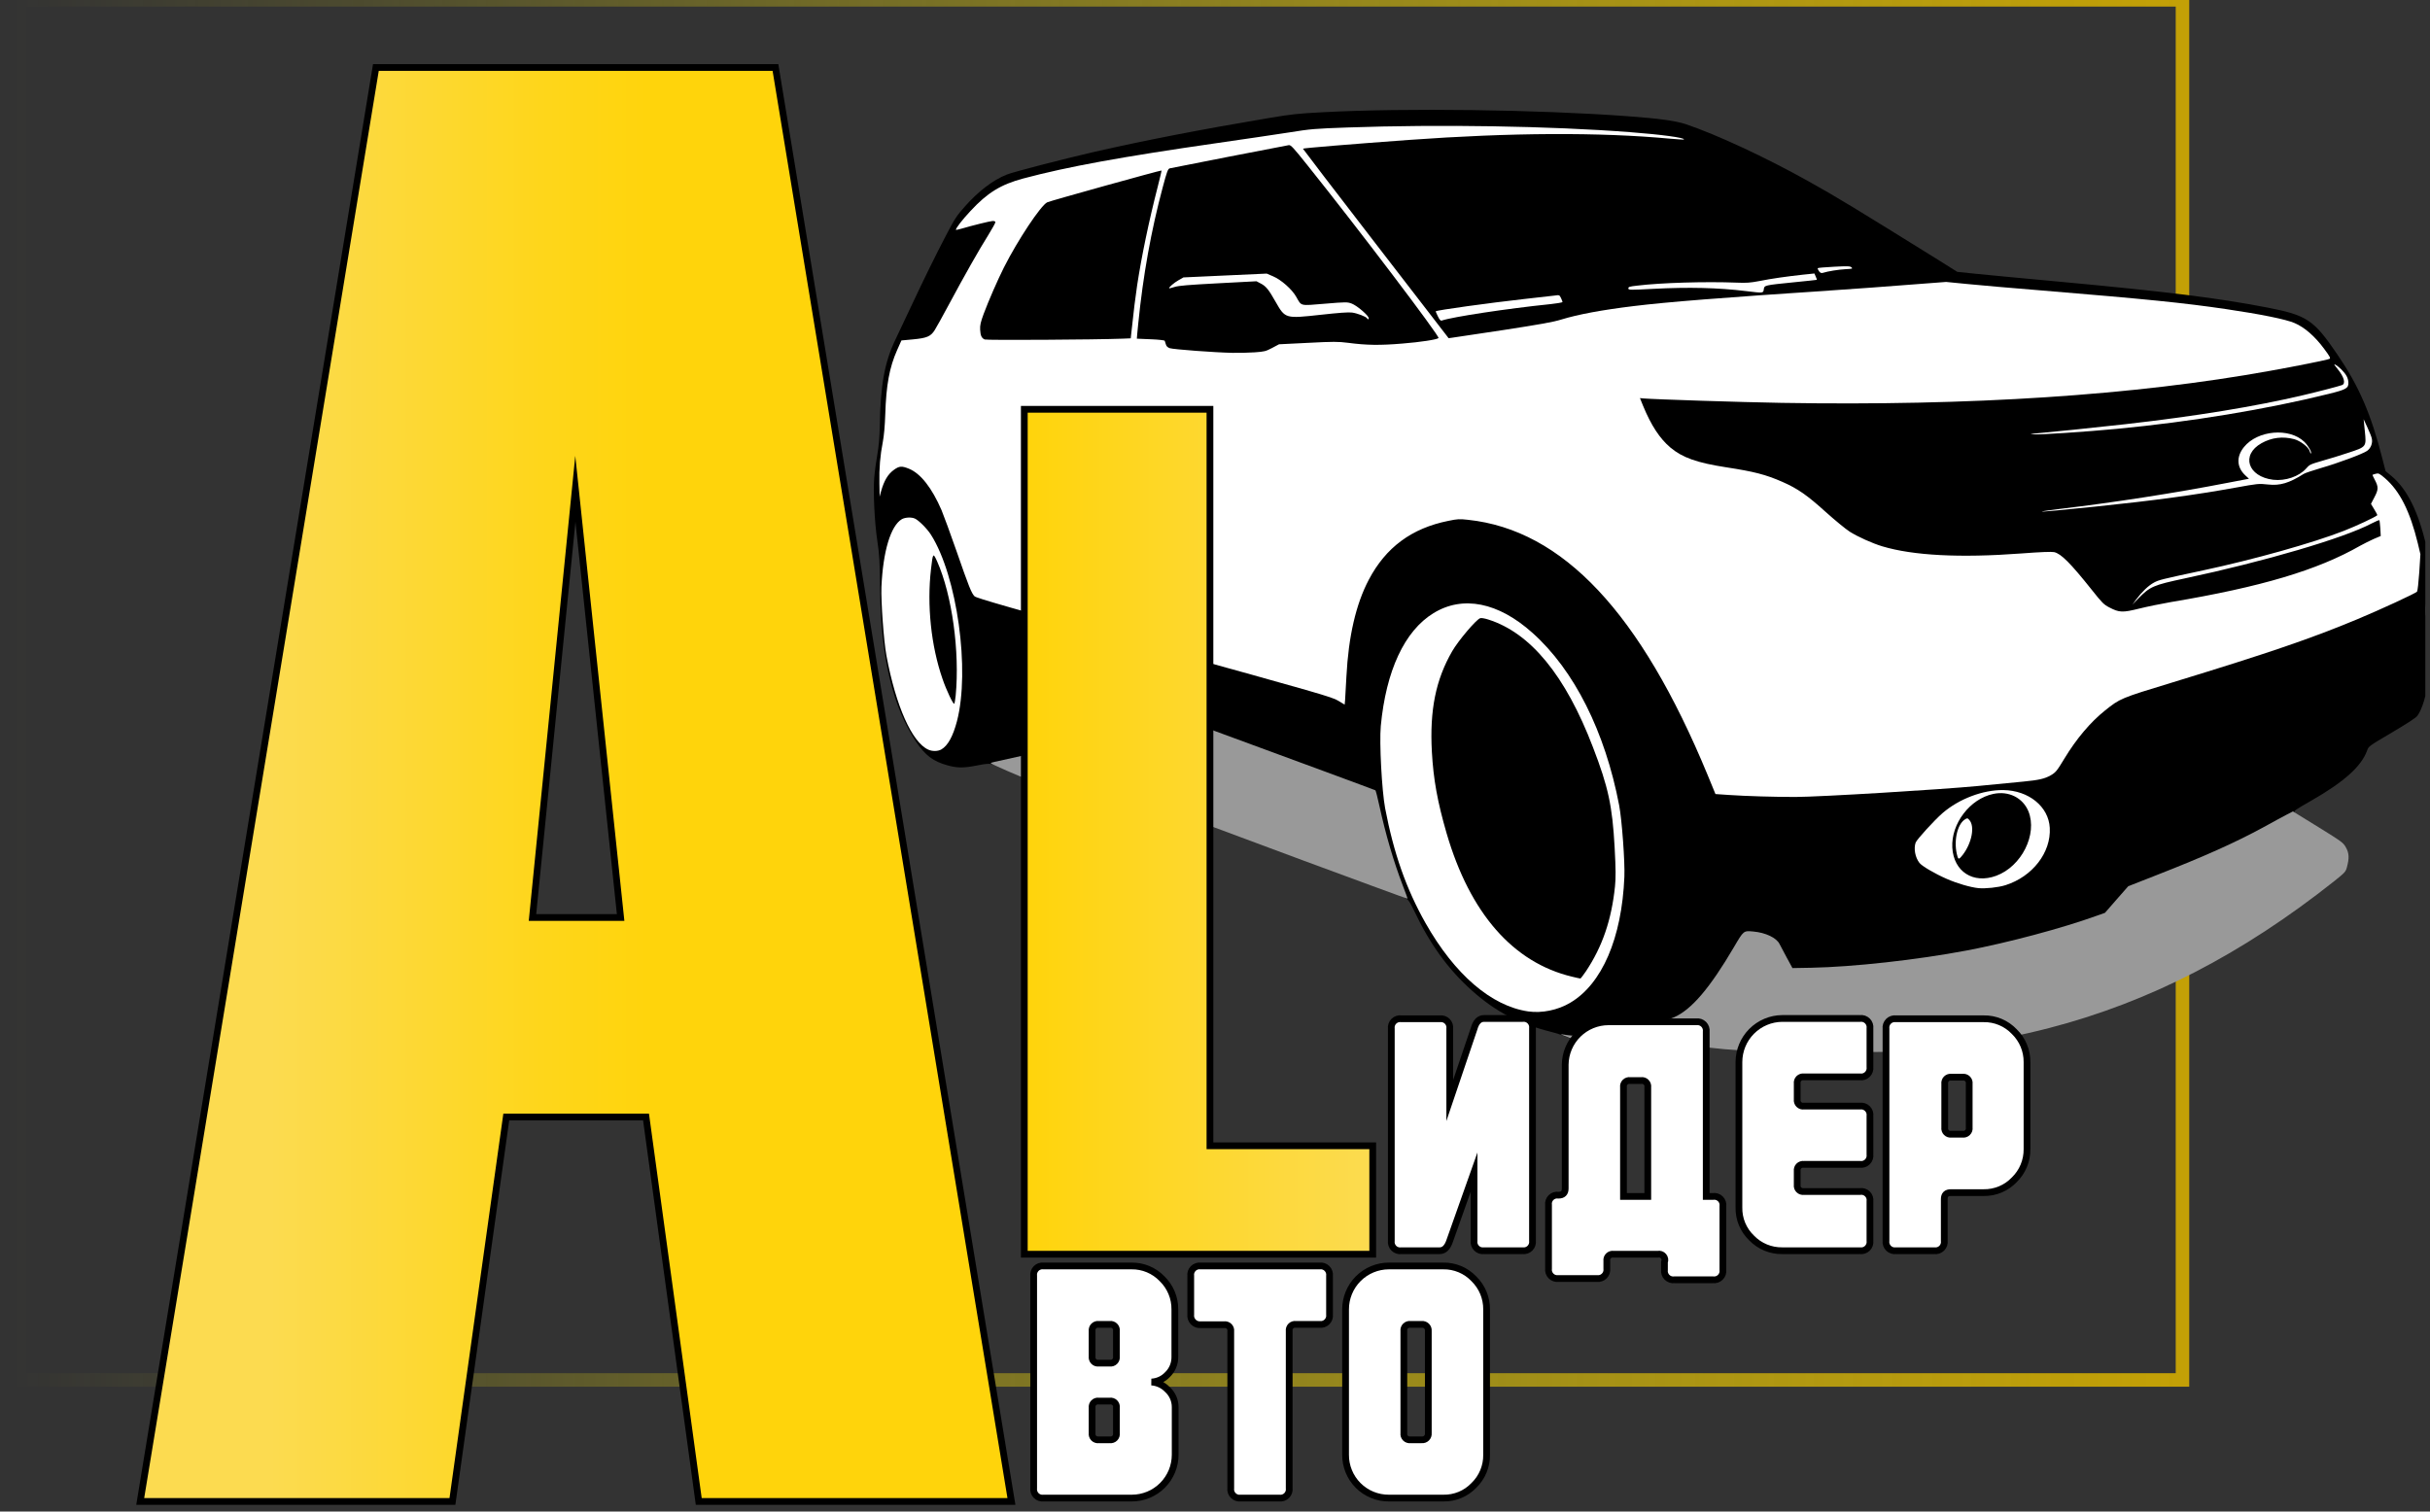 <svg width="180" height="112" viewBox="0 0 180 112" fill="none" xmlns="http://www.w3.org/2000/svg">
<rect x="0" y="0" width="180" height="112" fill="#333333" stroke="none"/>
<g clip-path="url(#clip0)">
<path d="M161.665 -0.012H1.412V102.248H161.665V-0.012Z" stroke="url(#paint0_linear)" stroke-miterlimit="10"/>
<path d="M115.941 76.792C115.682 76.686 115.216 76.534 114.902 76.459C112.453 75.834 110.78 74.957 109.028 73.393C107.283 71.836 105.931 69.976 104.758 67.5C104.449 66.861 104.319 66.656 104.152 66.574C103.971 66.47 103.9 66.333 103.597 65.531C102.948 63.775 102.422 61.956 101.985 59.949C101.847 59.336 101.713 58.808 101.684 58.781C101.647 58.748 79.766 50.684 78.36 50.194C78.317 50.175 78.265 50.39 78.228 50.751C78.038 52.636 77.312 54.881 76.611 55.757C76.373 56.044 76.258 56.128 76.021 56.176C75.86 56.205 75.29 56.334 74.754 56.461C73.926 56.66 73.737 56.684 73.48 56.62C73.238 56.569 73.021 56.588 72.338 56.723C71.369 56.915 70.89 56.912 70.146 56.697C69.131 56.413 68.551 55.978 67.879 54.992C66.137 52.412 65.253 48.744 65.195 43.778C65.164 41.453 65.15 41.193 64.984 40.053C64.778 38.682 64.673 36.425 64.759 35.391C64.792 34.953 64.899 34.185 64.986 33.688C65.094 33.069 65.151 32.424 65.167 31.655C65.214 28.537 65.518 26.836 66.337 25.143C66.553 24.688 67.053 23.632 67.446 22.794C68.472 20.611 69.33 18.86 70.111 17.373C70.705 16.228 70.868 15.98 71.453 15.322C72.463 14.176 73.54 13.35 74.574 12.936C75.043 12.742 78.781 11.777 81.05 11.255C84.892 10.382 88.97 9.589 94.046 8.735C95.714 8.457 96.128 8.414 98.003 8.315C104.128 7.991 113.904 8.123 120.508 8.606C122.912 8.782 124.111 8.951 124.871 9.2C127.152 9.968 130.776 11.651 133.933 13.416C136.06 14.6 137.304 15.359 143.699 19.335L144.981 20.142L146.32 20.282C147.049 20.357 149.852 20.625 152.535 20.87C160.519 21.612 164.269 22.076 167.963 22.79C170.895 23.361 171.391 23.695 173.14 26.267C174.744 28.621 175.634 30.681 176.471 33.978L176.71 34.91L177.152 35.275C178.302 36.236 179.144 37.919 179.721 40.44L179.887 41.171L179.738 43.294C179.612 45.168 179.607 45.472 179.693 45.904C179.843 46.615 179.989 49.505 179.911 50.157C179.742 51.498 179.425 52.566 179.05 53.058C178.937 53.197 178.256 53.642 177.163 54.285C175.456 55.292 175.456 55.292 175.339 55.615C174.915 56.786 173.651 57.925 171.183 59.338C170 60.014 169.871 60.105 169.968 60.199C170.064 60.292 169.908 60.399 168.429 61.203C167.518 61.689 166.462 62.245 166.078 62.434C164.911 63.011 162.052 64.226 159.906 65.066L157.87 65.864L157.007 66.847L156.143 67.837L155.556 68.044C152.978 68.977 148.949 70.05 145.902 70.627C142.185 71.331 137.479 71.847 134.151 71.925L132.583 71.958L132.162 71.191C131.935 70.773 131.693 70.313 131.622 70.176C131.4 69.709 130.504 69.284 129.7 69.256L129.312 69.248L128.666 70.361C126.924 73.371 125.518 75.017 124.216 75.579C123.342 75.964 119.382 76.744 117.601 76.888L116.409 76.986L115.941 76.792ZM115.153 74.543C115.381 74.467 115.801 74.276 116.081 74.106C118.444 72.719 119.906 69.322 120.102 64.772C120.151 63.705 119.945 60.995 119.732 59.893C118.705 54.456 116.406 49.876 113.323 47.12C111.512 45.489 109.468 44.681 107.978 44.999C104.97 45.651 102.98 48.914 102.502 54.001C102.438 54.66 102.45 55.294 102.531 56.819C102.641 58.893 102.74 59.578 103.202 61.513C104.426 66.679 107.23 71.366 110.334 73.451C112.13 74.66 113.656 75.002 115.153 74.543ZM148.336 65.381C149.632 64.981 150.765 64.019 151.268 62.872C151.689 61.919 151.713 61.177 151.33 60.458C151.134 60.073 150.501 59.43 150.176 59.278C150.025 59.208 150.025 59.208 150.207 59.453C150.464 59.791 150.565 60.096 150.646 60.832C150.769 61.968 150.458 63.006 149.736 63.869C149.238 64.459 148.669 64.884 148.054 65.1C147.356 65.355 146.307 65.368 145.738 65.123C145.24 64.91 144.861 64.528 144.63 64.012C144.367 63.434 144.305 62.274 144.5 61.552C144.676 60.901 145.154 60.079 145.623 59.617L145.971 59.275L145.566 59.472C144.667 59.928 144.013 60.471 142.846 61.724C142.074 62.561 141.966 62.785 142.131 63.249C142.288 63.684 142.467 63.865 143.121 64.247C144.298 64.939 145.799 65.487 146.748 65.578C147.222 65.623 147.754 65.56 148.336 65.381ZM145.619 62.345C145.826 61.869 145.892 61.238 145.763 61.062C145.664 60.933 145.57 61.016 145.372 61.407C145.148 61.834 145.033 62.454 145.11 62.844L145.176 63.151L145.293 62.976C145.366 62.88 145.506 62.598 145.619 62.345ZM146.293 58.038C147.583 57.913 149.096 57.763 149.657 57.712C150.799 57.603 151.23 57.502 151.675 57.253C152.051 57.036 152.137 56.933 152.701 56.001C153.582 54.544 154.636 53.297 155.697 52.452C156.819 51.554 156.839 51.538 160.686 50.37C167.902 48.163 170.987 47.104 174.412 45.676C176.122 44.965 178.713 43.764 178.82 43.638C178.859 43.587 178.927 43.005 178.976 42.34L179.06 41.123L178.848 40.303C178.285 38.063 177.553 36.607 176.527 35.709C176.195 35.417 176.158 35.398 176.231 35.57C176.407 35.963 176.379 36.514 176.169 36.934L175.971 37.318L176.133 37.591C176.219 37.742 176.294 37.963 176.3 38.076C176.306 38.188 176.354 38.291 176.403 38.303C176.468 38.321 176.501 38.552 176.531 39.121L176.573 39.915L176.056 40.133C175.774 40.261 175.328 40.481 175.061 40.63C171.889 42.447 167.708 43.697 161.019 44.812C160.307 44.934 159.262 45.151 158.685 45.294C157.511 45.589 157.293 45.608 156.781 45.508C156.004 45.344 155.674 45.087 154.761 43.944C153.185 41.969 152.47 41.245 151.986 41.137C151.815 41.104 150.943 41.136 149.568 41.236C144.979 41.564 141.504 41.388 139.235 40.704C138.498 40.482 137.43 40.003 136.811 39.613C136.527 39.43 135.709 38.762 135.007 38.129C133.661 36.91 132.951 36.419 131.834 35.928C130.586 35.381 129.737 35.165 127.656 34.845C125.505 34.515 124.421 34.128 123.529 33.378C122.74 32.715 122.111 31.747 121.521 30.312C121.231 29.609 121.186 29.294 121.375 29.284C121.439 29.281 122.307 29.312 123.295 29.359C132.162 29.743 139.587 29.774 147.142 29.452C156.102 29.063 163.446 28.224 170.77 26.737C171.558 26.576 172.205 26.436 172.212 26.428C172.272 26.362 171.296 25.229 170.854 24.851C170.087 24.201 169.562 23.989 167.818 23.651C164.068 22.925 160.645 22.535 151.102 21.75C148.924 21.576 146.426 21.355 145.548 21.268C144.195 21.128 143.842 21.118 143.218 21.18C142.812 21.222 140.448 21.403 137.957 21.57C126.531 22.357 123.795 22.565 121.262 22.875C118.89 23.163 117.111 23.497 115.891 23.871C115.247 24.067 114.361 24.227 111.238 24.709C109.12 25.032 107.325 25.304 107.247 25.308C107.163 25.312 107.038 25.22 106.948 25.098L106.788 24.874L106.798 25.064C106.805 25.204 106.766 25.27 106.655 25.297C106.009 25.472 105.296 25.573 103.83 25.679C102.006 25.817 101.047 25.805 99.664 25.624C98.941 25.535 98.56 25.527 96.896 25.615L94.964 25.71L94.45 25.977C93.819 26.313 93.259 26.378 91.441 26.361C89.926 26.343 86.759 26.13 86.443 26.019C86.285 25.957 86.196 25.877 86.161 25.738C86.058 25.384 86.043 25.371 85.783 25.384C85.65 25.392 85.085 25.372 84.534 25.345C83.983 25.317 81.378 25.328 78.746 25.369C72.75 25.467 72.828 25.47 72.605 25.263C72.443 25.124 72.425 25.047 72.394 24.464C72.362 23.852 72.372 23.781 72.644 23.055C73.014 22.062 73.686 20.526 74.145 19.613C75.178 17.571 76.875 15.021 77.349 14.792C77.575 14.681 85.232 12.549 85.914 12.4C87.3 12.109 95.463 10.5 95.617 10.485C95.765 10.477 95.867 10.542 96.04 10.759C96.161 10.908 96.263 10.987 96.26 10.923C96.256 10.839 96.388 10.804 96.976 10.738C99.805 10.419 110.615 9.735 113.206 9.711C114.72 9.694 114.338 9.665 112.145 9.619C107.371 9.512 104.99 9.517 100.911 9.634L97.57 9.726L95.719 10.014C94.699 10.167 92.295 10.527 90.372 10.797C84.459 11.653 81.827 12.102 78.68 12.797C75.276 13.548 74.542 13.798 73.423 14.618C72.928 14.983 71.362 16.539 71.429 16.592C71.444 16.605 71.812 16.515 72.25 16.4C72.687 16.285 73.246 16.186 73.491 16.166L73.927 16.142L73.943 16.452C73.958 16.733 73.901 16.863 73.42 17.628C72.738 18.715 71.656 20.626 70.521 22.744C70.04 23.643 69.558 24.508 69.454 24.668C69.161 25.128 68.879 25.249 67.869 25.344L66.993 25.426L66.672 26.148C66.106 27.425 65.865 28.728 65.797 30.91C65.771 31.75 65.698 32.515 65.615 32.942C65.487 33.584 65.337 34.867 65.353 35.169C65.359 35.282 65.399 35.252 65.564 35.032C66.497 33.77 68.124 34.304 69.255 36.232C69.82 37.203 70.119 37.928 71.058 40.627C71.972 43.264 72.158 43.727 72.389 43.961C72.523 44.095 75.14 44.845 85.698 47.769C93.347 49.889 98.959 51.474 99.119 51.565C99.265 51.656 99.408 51.704 99.428 51.682C99.448 51.653 99.46 51.476 99.449 51.279C99.439 51.082 99.465 50.383 99.508 49.718C99.951 42.914 102.367 39.325 107.135 38.375C108.069 38.192 108.753 38.212 110.034 38.448C116.514 39.663 121.989 45.824 126.689 57.199L127.271 58.613L128.261 58.681C129.533 58.769 131.678 58.831 133.199 58.829C134.974 58.827 143.567 58.302 146.293 58.038ZM69.51 55.328C69.77 55.174 70.153 54.688 70.328 54.277C70.473 53.952 70.853 52.614 70.845 52.466C70.843 52.424 70.75 52.401 70.638 52.407C70.448 52.417 70.411 52.377 70.142 51.82C68.844 49.118 68.281 44.728 68.823 41.387C68.896 40.903 68.915 40.874 69.104 40.843L69.306 40.811L68.949 40.175C68.553 39.484 67.88 38.744 67.507 38.615C66.732 38.339 65.894 39.941 65.627 42.225C65.368 44.396 65.567 47.226 66.162 49.824C66.794 52.582 67.942 54.854 68.946 55.316C69.264 55.461 69.271 55.461 69.51 55.328ZM167.167 35.464C166.878 35.31 166.585 34.98 166.471 34.683C166.308 34.269 166.367 33.638 166.606 33.245L166.807 32.91L166.476 33.301C166.045 33.81 165.963 34.139 166.168 34.551C166.254 34.709 166.421 34.925 166.553 35.031C166.715 35.171 166.785 35.294 166.793 35.449C166.804 35.659 166.811 35.659 167.091 35.623L167.378 35.58L167.167 35.464ZM107.9 23.264C109.72 22.921 111.867 22.625 114.493 22.345C114.984 22.298 115.382 22.227 115.38 22.192C115.375 22.101 114.961 22.137 112.574 22.418C110.307 22.686 108.299 22.954 107.462 23.111C107.176 23.162 106.89 23.212 106.82 23.216C106.715 23.221 106.709 23.243 106.778 23.359C106.832 23.448 106.912 23.486 106.981 23.461C107.043 23.436 107.461 23.351 107.9 23.264ZM98.078 23.071C99.031 22.965 99.921 22.889 100.049 22.904C100.368 22.943 100.329 22.868 99.94 22.719C99.624 22.602 99.525 22.6 97.969 22.732C96.651 22.844 96.306 22.855 96.211 22.782C96.145 22.736 95.977 22.499 95.838 22.252C95.496 21.657 94.727 20.957 94.1 20.695L93.632 20.494L90.786 20.623C89.036 20.701 87.864 20.784 87.761 20.832C87.651 20.887 88.509 20.863 90.434 20.761L93.272 20.619L93.576 20.779C93.974 20.976 94.17 21.22 94.69 22.13C95.148 22.937 95.253 23.058 95.641 23.2C95.957 23.317 95.985 23.316 98.078 23.071ZM130.408 21.342C130.406 21.307 130.416 21.236 130.435 21.178C130.459 21.107 130.24 21.097 129.306 21.146L128.147 21.201L129.01 21.282C129.492 21.327 129.917 21.375 129.953 21.387C130.089 21.436 130.411 21.405 130.408 21.342ZM127.918 21.135C127.847 21.125 127.734 21.131 127.672 21.148C127.603 21.173 127.66 21.184 127.793 21.177C127.927 21.17 127.982 21.153 127.918 21.135ZM133.069 20.651C132.977 20.642 132.837 20.65 132.753 20.668C132.663 20.687 132.733 20.697 132.909 20.688C133.085 20.679 133.154 20.661 133.069 20.651ZM134.119 20.525C134.027 20.516 133.886 20.524 133.803 20.542C133.712 20.561 133.783 20.571 133.959 20.562C134.135 20.553 134.204 20.535 134.119 20.525Z" fill="black"/>
<path d="M116.247 72.589C112.659 71.735 109.865 69.12 108 64.883C107.248 63.182 106.507 60.62 106.124 58.427C105.903 57.191 105.733 54.373 105.814 53.368C106.074 50.147 107.135 47.701 109.048 45.922C109.512 45.496 109.742 45.456 110.444 45.679C113.947 46.791 116.922 50.842 118.945 57.263C119.478 58.955 119.669 60.164 119.814 62.778C119.912 64.641 119.921 65.212 119.851 65.878C119.595 68.366 118.911 70.354 117.69 72.181C117.357 72.671 117.317 72.708 117.078 72.714C116.93 72.722 116.561 72.664 116.247 72.589Z" fill="black"/>
<path d="M138.928 77.946C138.075 77.934 136.35 77.934 135.089 77.937C129.793 77.956 127.292 77.813 124.845 77.344L123.813 77.144L121.849 77.706L119.878 78.262L117.73 77.459C116.551 77.013 115.588 76.641 115.601 76.634C115.608 76.626 115.842 76.649 116.112 76.698C116.488 76.756 116.847 76.751 117.59 76.684C119.293 76.523 123.209 75.724 123.994 75.38C125.289 74.818 126.662 73.209 128.445 70.168C129.162 68.946 129.149 68.954 129.871 69.021C130.783 69.1 131.6 69.487 131.822 69.954C131.892 70.091 132.135 70.551 132.361 70.969L132.775 71.73L134.175 71.705C137.25 71.648 142.019 71.121 145.68 70.427C148.727 69.85 152.756 68.778 155.334 67.845L155.922 67.637L156.785 66.647L157.649 65.664L159.684 64.866C163.314 63.447 165.619 62.409 167.666 61.293C168.323 60.927 169.083 60.52 169.35 60.379L169.844 60.121L171.708 61.27C173.492 62.374 173.58 62.44 173.774 62.796C174.007 63.207 174.028 63.593 173.845 64.258C173.757 64.594 173.697 64.654 172.926 65.273C166.072 70.71 159.229 74.237 151.815 76.165C147.57 77.271 142.493 77.969 138.928 77.946Z" fill="#999999"/>
<path d="M113.202 74.942C110.469 74.543 107.753 72.206 105.594 68.394C104.164 65.861 103.235 63.217 102.601 59.882C102.355 58.548 102.169 55.033 102.28 53.801C102.669 49.692 104.041 46.744 106.184 45.432C108.353 44.098 110.987 44.621 113.523 46.898C116.606 49.654 118.896 54.213 119.938 59.67C120.143 60.752 120.372 63.877 120.324 64.972C120.134 69.514 118.666 72.919 116.302 74.306C115.387 74.847 114.216 75.086 113.202 74.942ZM117.468 71.981C118.689 70.155 119.373 68.166 119.629 65.678C119.693 65.026 119.691 64.448 119.603 62.79C119.434 59.718 119.135 58.324 118 55.374C115.965 50.054 113.375 46.892 110.237 45.902C109.972 45.817 109.716 45.774 109.641 45.806C109.336 45.914 108.004 47.493 107.572 48.249C106.352 50.358 105.894 52.616 106.065 55.716C106.18 57.754 106.478 59.409 107.159 61.755C108.887 67.67 112.081 71.322 116.446 72.367C116.76 72.442 117.038 72.505 117.066 72.503C117.088 72.509 117.272 72.267 117.468 71.981Z" fill="white"/>
<path d="M146.549 65.806C145.954 65.746 144.959 65.454 144.188 65.114C143.323 64.736 142.363 64.174 142.182 63.937C141.864 63.531 141.745 62.881 141.898 62.436C141.991 62.192 143.276 60.784 143.895 60.244C145.128 59.185 146.882 58.522 148.397 58.54C150.28 58.568 151.751 59.766 151.835 61.34C151.938 63.167 150.554 64.954 148.552 65.588C148.018 65.757 147.065 65.857 146.549 65.806ZM147.867 64.891C149.746 64.2 150.937 61.818 150.256 60.12C149.843 59.112 148.794 58.583 147.652 58.826C145.924 59.185 144.521 61.029 144.615 62.8C144.716 64.585 146.167 65.516 147.867 64.891Z" fill="white"/>
<path d="M145.002 63.471C144.687 62.437 144.948 61.112 145.54 60.721C145.724 60.606 145.738 60.605 145.873 60.753C146.299 61.217 146.068 62.448 145.396 63.33C145.133 63.668 145.07 63.693 145.002 63.471Z" fill="white"/>
<path d="M96.444 63.724C88.211 60.67 86.709 60.108 83.078 58.693L80.812 57.812L78.558 57.804C77.114 57.803 76.211 57.773 76.053 57.718C75.659 57.59 73.402 56.603 73.392 56.554C73.384 56.526 73.501 56.485 73.648 56.456C73.787 56.428 74.393 56.297 74.984 56.16L76.064 55.92L76.369 55.565C77.091 54.709 77.853 52.336 78.007 50.453C78.039 50.113 78.08 49.828 78.108 49.827C78.192 49.822 101.824 58.506 101.883 58.559C101.913 58.586 102.046 59.1 102.177 59.707C102.641 61.832 103.234 63.852 103.911 65.614C104.115 66.138 104.273 66.581 104.259 66.589C104.246 66.604 100.733 65.309 96.444 63.724Z" fill="#999999"/>
<path d="M132.999 59.051C131.478 59.053 129.334 58.991 128.061 58.903L127.071 58.835L126.49 57.421C121.523 45.404 115.761 39.266 108.748 38.516C108.104 38.444 107.977 38.451 107.287 38.593C104.569 39.138 102.651 40.558 101.39 42.958C100.436 44.77 99.887 47.161 99.734 50.129C99.697 50.907 99.647 51.692 99.636 51.876L99.604 52.209L99.131 51.923C98.694 51.65 97.721 51.37 85.505 47.991C74.941 45.067 72.323 44.317 72.189 44.183C71.959 43.949 71.772 43.486 70.858 40.849C70.402 39.541 69.9 38.172 69.746 37.806C69.032 36.152 68.201 35.09 67.337 34.733C66.797 34.515 66.622 34.525 66.235 34.799C65.773 35.126 65.489 35.606 65.263 36.408L65.157 36.801L65.14 35.815C65.117 34.696 65.199 33.733 65.394 32.742C65.477 32.315 65.549 31.55 65.575 30.71C65.643 28.528 65.884 27.226 66.45 25.948L66.771 25.226L67.647 25.145C68.657 25.049 68.939 24.928 69.232 24.469C69.336 24.308 69.819 23.444 70.299 22.544C71.434 20.426 72.516 18.515 73.199 17.429C73.49 16.955 73.735 16.519 73.732 16.463C73.729 16.4 73.65 16.369 73.523 16.375C73.327 16.386 72.047 16.7 71.201 16.949C70.986 17.01 70.805 17.048 70.804 17.034C70.797 16.907 71.292 16.268 71.892 15.63C73.152 14.273 74.134 13.671 75.801 13.224C79.065 12.354 83.062 11.621 90.186 10.596C92.129 10.317 94.505 9.966 95.462 9.817C97.118 9.553 97.342 9.534 99.809 9.446C106.629 9.205 114.827 9.336 120.747 9.792C123.052 9.966 124.84 10.21 124.734 10.335C124.714 10.35 124.262 10.325 123.717 10.276C118.5 9.79 111.937 9.82 104.331 10.37C100.191 10.673 96.544 10.972 96.512 11.016C96.505 11.03 98.926 14.194 101.898 18.048L107.305 25.058L107.563 25.023C107.704 25.009 109.401 24.75 111.344 24.457C114.18 24.018 115.032 23.867 115.669 23.671C116.889 23.297 118.668 22.963 121.04 22.676C123.462 22.378 127.481 22.06 135.77 21.51C137.37 21.404 139.917 21.22 141.418 21.098L144.154 20.89L145.747 21.046C146.625 21.133 149.123 21.354 151.302 21.528C158.999 22.164 161.753 22.442 164.862 22.898C167.468 23.282 169.347 23.662 169.974 23.939C170.709 24.252 171.477 24.924 172.145 25.826C172.608 26.45 172.655 26.546 172.545 26.594C172.394 26.666 170.087 27.133 168.168 27.474C158.122 29.295 145.971 30.085 131.985 29.851C128.953 29.8 122.596 29.593 121.705 29.52L121.478 29.497L121.721 30.097C122.311 31.525 122.947 32.493 123.728 33.156C124.62 33.906 125.704 34.292 127.856 34.623C129.936 34.943 130.786 35.159 132.033 35.706C133.151 36.197 133.86 36.688 135.207 37.907C135.909 38.539 136.726 39.208 137.011 39.391C137.63 39.781 138.698 40.26 139.435 40.482C141.711 41.165 145.186 41.348 149.711 41.01C151.177 40.898 151.958 40.871 152.157 40.909C152.67 41.023 153.361 41.713 154.961 43.722C155.708 44.662 155.842 44.803 156.247 45.007C156.979 45.392 157.226 45.4 158.456 45.095C159.033 44.952 160.086 44.734 160.798 44.612C167.493 43.49 171.667 42.247 174.84 40.43C175.106 40.282 175.553 40.061 175.835 39.933L176.351 39.715L176.321 39.146C176.298 38.837 176.269 38.564 176.247 38.544C176.225 38.524 175.97 38.636 175.675 38.785C173.62 39.874 167.78 41.592 161.832 42.858C159.499 43.355 159.265 43.459 158.402 44.337L157.955 44.797L158.237 44.416C158.658 43.851 159.141 43.388 159.559 43.162C159.936 42.965 160.075 42.93 163.174 42.266C166.949 41.46 171.315 40.235 173.626 39.331C174.544 38.972 175.919 38.329 176.094 38.178C176.114 38.163 176.012 37.964 175.874 37.746L175.627 37.336L175.883 36.843C176.184 36.277 176.187 36.08 175.921 35.572C175.812 35.367 175.732 35.195 175.739 35.187C175.752 35.172 175.863 35.138 175.981 35.104C176.189 35.051 176.247 35.076 176.66 35.428C177.76 36.377 178.515 37.874 179.099 40.261L179.289 41.062L179.205 42.405C179.153 43.148 179.081 43.787 179.041 43.838C178.935 43.963 176.336 45.165 174.634 45.875C171.209 47.304 168.124 48.362 160.908 50.569C157.061 51.738 157.04 51.753 155.919 52.651C154.857 53.497 153.803 54.744 152.923 56.2C152.359 57.132 152.273 57.236 151.897 57.453C151.452 57.702 151.021 57.802 149.879 57.912C149.318 57.963 147.804 58.113 146.515 58.238C143.796 58.501 134.802 59.047 132.999 59.051ZM94.228 25.784L94.742 25.51L96.885 25.404C98.767 25.305 99.126 25.307 99.864 25.402C101.24 25.583 102.219 25.595 103.86 25.458C105.214 25.352 106.451 25.159 106.558 25.048C106.664 24.93 100.652 16.993 96.882 12.286C95.81 10.94 95.616 10.732 95.469 10.754C95.183 10.797 86.803 12.431 86.643 12.475C86.512 12.517 86.438 12.711 86.132 13.862C85.267 17.087 84.674 20.389 84.314 23.982C84.255 24.584 84.204 25.087 84.211 25.094C84.219 25.101 84.684 25.118 85.242 25.138C85.806 25.158 86.267 25.211 86.276 25.253C86.292 25.287 86.327 25.412 86.361 25.516C86.396 25.655 86.485 25.735 86.643 25.797C86.909 25.889 89.999 26.12 91.289 26.144C91.775 26.153 92.521 26.135 92.942 26.106C93.658 26.054 93.748 26.035 94.228 25.784ZM83.782 24.842C84.005 22.786 84.084 22.154 84.234 21.131C84.564 18.978 85.097 16.405 85.769 13.79C85.926 13.168 86.053 12.64 86.039 12.634C86.002 12.6 77.797 14.881 77.571 14.991C77.097 15.221 75.4 17.77 74.367 19.813C73.908 20.725 73.236 22.262 72.865 23.255C72.638 23.873 72.586 24.101 72.603 24.424C72.627 24.867 72.707 25.046 72.938 25.154C73.075 25.217 81.13 25.172 83.147 25.094L83.759 25.069L83.782 24.842Z" fill="white"/>
<path d="M101.261 23.58C101.169 23.451 100.53 23.21 100.154 23.159C99.891 23.123 99.183 23.175 97.831 23.324C95.205 23.611 95.205 23.618 94.491 22.366C93.971 21.442 93.775 21.205 93.377 21.001L93.072 20.84L90.235 20.99C88.008 21.108 87.314 21.166 87.016 21.259C86.808 21.326 86.621 21.372 86.606 21.358C86.554 21.305 86.971 20.944 87.306 20.758L87.662 20.555L90.747 20.413L93.831 20.272L94.3 20.473C94.905 20.73 95.703 21.435 96.014 21.989C96.425 22.701 96.247 22.66 98.14 22.504C99.725 22.371 99.809 22.374 100.133 22.497C100.471 22.628 101.177 23.204 101.355 23.49C101.44 23.641 101.36 23.723 101.261 23.58Z" fill="white"/>
<path d="M68.746 55.538C67.548 54.981 66.365 52.322 65.669 48.616C65.465 47.549 65.25 44.55 65.292 43.49C65.407 40.855 65.976 38.957 66.802 38.469C67.048 38.33 67.512 38.305 67.772 38.425C68.053 38.551 68.678 39.174 68.962 39.624C70.898 42.673 71.873 49.663 70.883 53.451C70.589 54.559 70.217 55.242 69.732 55.528C69.472 55.676 69.057 55.684 68.746 55.538ZM70.79 51.553C71.103 48.28 70.522 44.081 69.419 41.602C69.116 40.934 69.103 40.949 68.963 42.169C68.653 44.836 68.967 47.857 69.815 50.3C70.099 51.138 70.621 52.231 70.687 52.144C70.714 52.114 70.756 51.844 70.79 51.553Z" fill="white"/>
<path d="M151.251 37.898C151.292 37.875 151.838 37.804 152.474 37.721C156.646 37.225 161.103 36.532 165 35.776L166.59 35.473L166.331 35.233C165.68 34.633 165.638 33.846 166.22 33.124C167.231 31.873 169.58 31.671 170.686 32.733C170.983 33.021 171.262 33.514 171.182 33.602C171.162 33.624 171.123 33.549 171.089 33.431C171.01 33.132 170.408 32.67 169.943 32.54C169.086 32.317 168.281 32.416 167.522 32.837C165.975 33.701 166.497 35.316 168.383 35.548C169.283 35.655 170.307 35.305 170.826 34.714C171.071 34.426 171.133 34.401 172.014 34.144C172.528 34.004 173.394 33.732 173.948 33.548C175.305 33.102 175.291 33.117 175.173 31.946L175.084 31.063L175.354 31.648C175.505 31.971 175.659 32.344 175.687 32.483C175.769 32.824 175.62 33.213 175.335 33.411C175.002 33.64 173.192 34.314 171.929 34.677C171.319 34.857 170.745 35.049 170.649 35.111C169.566 35.795 168.893 36 168 35.899C167.292 35.824 167.257 35.833 165.597 36.132C162.625 36.67 159.604 37.083 155.282 37.53C152.795 37.788 151.162 37.938 151.251 37.898Z" fill="white"/>
<path d="M150.667 32.184C150.32 32.146 150.327 32.146 150.84 32.111C151.597 32.05 155.338 31.669 157.425 31.432C162.662 30.838 167.033 30.121 170.588 29.285C171.722 29.02 173.237 28.623 173.485 28.532C173.769 28.426 173.637 27.932 173.17 27.358C173.079 27.25 172.974 27.114 172.943 27.067C172.821 26.89 173.149 27.091 173.431 27.372C173.788 27.734 173.936 27.994 173.954 28.331C173.976 28.76 173.813 28.86 172.506 29.183C167.882 30.33 162.303 31.252 156.809 31.775C154.51 31.995 151.092 32.218 150.667 32.184Z" fill="white"/>
<path d="M106.508 23.436C106.413 23.244 106.341 23.079 106.354 23.064C106.448 22.981 110.287 22.447 112.913 22.154C113.935 22.043 114.936 21.927 115.139 21.902C115.51 21.847 115.517 21.854 115.628 22.081C115.691 22.211 115.74 22.342 115.742 22.378C115.744 22.413 115.311 22.485 114.786 22.541C111.682 22.86 107.58 23.479 106.792 23.753C106.709 23.778 106.634 23.691 106.508 23.436Z" fill="white"/>
<path d="M129.328 21.568C127.279 21.317 125.072 21.264 122.473 21.402C120.724 21.494 120.626 21.492 120.619 21.373C120.613 21.253 120.696 21.228 121.298 21.161C123.02 20.95 126.346 20.852 128.633 20.942C129.381 20.973 129.641 20.952 130.317 20.825C131.216 20.643 132.335 20.486 133.56 20.351L134.401 20.264L134.498 20.491C134.553 20.615 134.594 20.726 134.581 20.734C134.574 20.741 133.811 20.824 132.886 20.915C130.679 21.137 130.693 21.136 130.652 21.435C130.611 21.726 130.625 21.725 129.328 21.568Z" fill="white"/>
<path d="M134.737 20.091C134.668 19.989 134.628 19.892 134.648 19.87C134.667 19.841 135.215 19.798 135.854 19.764C136.837 19.712 137.049 19.715 137.145 19.809C137.256 19.909 137.221 19.917 136.708 19.945C136.189 19.972 135.399 20.098 135.025 20.217C134.907 20.251 134.835 20.22 134.737 20.091Z" fill="white"/>
<path d="M87.05 107.789C87.05 108.64 86.711 109.457 86.109 110.059C85.507 110.662 84.69 111 83.838 111H77.309C77.209 111.014 77.107 111.004 77.011 110.971C76.915 110.939 76.827 110.885 76.755 110.813C76.684 110.741 76.629 110.654 76.597 110.558C76.565 110.462 76.555 110.359 76.568 110.259V94.543C76.555 94.442 76.565 94.34 76.597 94.244C76.629 94.148 76.684 94.061 76.755 93.989C76.827 93.917 76.915 93.863 77.011 93.831C77.107 93.798 77.209 93.788 77.309 93.802H83.815C84.238 93.795 84.659 93.877 85.05 94.041C85.44 94.205 85.793 94.448 86.085 94.755C86.387 95.05 86.626 95.403 86.788 95.794C86.95 96.184 87.031 96.603 87.026 97.025V100.554C87.028 100.798 86.98 101.04 86.885 101.264C86.79 101.489 86.65 101.691 86.473 101.86C86.165 102.185 85.744 102.378 85.297 102.401C85.744 102.433 86.163 102.63 86.473 102.954C86.656 103.119 86.801 103.32 86.9 103.545C87 103.77 87.051 104.014 87.05 104.26V107.789ZM82.697 100.507V98.625C82.707 98.558 82.701 98.489 82.68 98.425C82.659 98.36 82.622 98.302 82.574 98.254C82.526 98.206 82.468 98.169 82.403 98.148C82.339 98.127 82.27 98.121 82.203 98.131H81.391C81.324 98.121 81.256 98.127 81.191 98.148C81.127 98.169 81.068 98.206 81.02 98.254C80.972 98.302 80.936 98.36 80.915 98.425C80.894 98.489 80.888 98.558 80.897 98.625V100.507C80.888 100.574 80.894 100.643 80.915 100.707C80.936 100.772 80.972 100.83 81.02 100.878C81.068 100.926 81.127 100.962 81.191 100.984C81.256 101.005 81.324 101.011 81.391 101.001H82.203C82.27 101.011 82.339 101.005 82.403 100.984C82.468 100.962 82.526 100.926 82.574 100.878C82.622 100.83 82.659 100.772 82.68 100.707C82.701 100.643 82.707 100.574 82.697 100.507ZM82.697 106.189V104.307C82.707 104.239 82.701 104.171 82.68 104.106C82.659 104.042 82.622 103.983 82.574 103.935C82.526 103.887 82.468 103.851 82.403 103.83C82.339 103.809 82.27 103.803 82.203 103.813H81.391C81.324 103.803 81.256 103.809 81.191 103.83C81.127 103.851 81.068 103.887 81.02 103.935C80.972 103.983 80.936 104.042 80.915 104.106C80.894 104.171 80.888 104.239 80.897 104.307V106.189C80.888 106.256 80.894 106.324 80.915 106.389C80.936 106.453 80.972 106.512 81.02 106.56C81.068 106.608 81.127 106.644 81.191 106.665C81.256 106.687 81.324 106.693 81.391 106.683H82.203C82.27 106.693 82.339 106.687 82.403 106.665C82.468 106.644 82.526 106.608 82.574 106.56C82.622 106.512 82.659 106.453 82.68 106.389C82.701 106.324 82.707 106.256 82.697 106.189Z" fill="white" stroke="black" stroke-width="0.5" stroke-miterlimit="10"/>
<path d="M98.484 97.39C98.497 97.49 98.487 97.593 98.455 97.689C98.423 97.785 98.368 97.872 98.297 97.944C98.225 98.016 98.138 98.07 98.042 98.102C97.945 98.135 97.843 98.144 97.743 98.131H95.99C95.923 98.121 95.854 98.127 95.79 98.148C95.725 98.169 95.667 98.206 95.619 98.254C95.571 98.302 95.534 98.36 95.513 98.425C95.492 98.489 95.486 98.558 95.496 98.625V110.259C95.509 110.359 95.5 110.462 95.467 110.558C95.435 110.654 95.381 110.741 95.309 110.813C95.237 110.885 95.15 110.939 95.054 110.971C94.958 111.004 94.855 111.014 94.755 111H91.908C91.807 111.014 91.705 111.004 91.609 110.971C91.513 110.939 91.426 110.885 91.354 110.813C91.282 110.741 91.228 110.654 91.195 110.558C91.163 110.462 91.153 110.359 91.167 110.259V98.648C91.177 98.581 91.171 98.513 91.15 98.448C91.128 98.384 91.092 98.325 91.044 98.277C90.996 98.229 90.938 98.193 90.873 98.172C90.808 98.15 90.74 98.144 90.673 98.154H88.944C88.842 98.164 88.739 98.15 88.643 98.115C88.547 98.08 88.461 98.023 88.389 97.95C88.318 97.876 88.265 97.788 88.232 97.691C88.2 97.594 88.19 97.491 88.203 97.39V94.543C88.189 94.442 88.199 94.34 88.231 94.244C88.264 94.148 88.318 94.061 88.389 93.989C88.461 93.917 88.549 93.863 88.645 93.831C88.741 93.798 88.843 93.788 88.944 93.802H97.743C97.843 93.788 97.945 93.798 98.042 93.831C98.138 93.863 98.225 93.917 98.297 93.989C98.368 94.061 98.423 94.148 98.455 94.244C98.487 94.34 98.497 94.442 98.484 94.543V97.39Z" fill="white" stroke="black" stroke-width="0.5" stroke-miterlimit="10"/>
<path d="M110.118 107.789C110.124 108.211 110.044 108.631 109.882 109.021C109.721 109.412 109.48 109.765 109.177 110.059C108.884 110.365 108.532 110.607 108.141 110.769C107.75 110.931 107.329 111.009 106.906 111H102.883C102.461 111.003 102.042 110.922 101.651 110.762C101.26 110.602 100.904 110.365 100.605 110.066C100.307 109.768 100.07 109.412 99.91 109.021C99.75 108.63 99.669 108.211 99.672 107.789V97.025C99.67 96.602 99.752 96.183 99.913 95.792C100.074 95.401 100.31 95.046 100.608 94.747C100.907 94.447 101.261 94.21 101.652 94.047C102.042 93.885 102.461 93.802 102.883 93.802H106.906C107.33 93.795 107.751 93.876 108.142 94.04C108.533 94.204 108.885 94.447 109.177 94.755C109.479 95.05 109.718 95.403 109.88 95.794C110.041 96.184 110.122 96.603 110.118 97.025V107.789ZM105.801 106.189V98.625C105.808 98.558 105.8 98.491 105.778 98.427C105.756 98.364 105.72 98.306 105.672 98.259C105.625 98.211 105.567 98.175 105.504 98.153C105.441 98.131 105.373 98.123 105.307 98.131H104.483C104.416 98.121 104.347 98.127 104.283 98.148C104.218 98.169 104.16 98.206 104.112 98.254C104.064 98.302 104.028 98.36 104.006 98.425C103.985 98.489 103.979 98.558 103.989 98.625V106.189C103.979 106.256 103.985 106.324 104.006 106.389C104.028 106.453 104.064 106.512 104.112 106.56C104.16 106.608 104.218 106.644 104.283 106.665C104.347 106.687 104.416 106.693 104.483 106.683H105.307C105.373 106.69 105.441 106.683 105.504 106.66C105.567 106.638 105.625 106.602 105.672 106.555C105.72 106.507 105.756 106.45 105.778 106.386C105.8 106.323 105.808 106.255 105.801 106.189Z" fill="white" stroke="black" stroke-width="0.5" stroke-miterlimit="10"/>
<path d="M74.921 111.248H51.759L47.854 82.768H37.502L33.514 111.248H10.387L27.844 5H57.441L74.921 111.248ZM45.972 67.982L42.619 36.22L39.443 67.982H45.972Z" fill="url(#paint1_linear)" stroke="black" stroke-width="0.5" stroke-miterlimit="10"/>
<path d="M101.683 92.932H75.874V30.327H89.626V84.897H101.683V92.932Z" fill="url(#paint2_linear)" stroke="black" stroke-width="0.5" stroke-miterlimit="10"/>
<path d="M113.518 91.931C113.531 92.032 113.521 92.134 113.489 92.23C113.456 92.326 113.402 92.414 113.331 92.486C113.259 92.557 113.171 92.611 113.075 92.644C112.979 92.676 112.877 92.686 112.776 92.672H109.93C109.829 92.686 109.727 92.676 109.631 92.644C109.535 92.611 109.447 92.557 109.376 92.486C109.304 92.414 109.25 92.326 109.217 92.23C109.185 92.134 109.175 92.032 109.189 91.931V86.85L107.389 91.931C107.224 92.425 106.977 92.672 106.648 92.672H103.813C103.711 92.688 103.608 92.68 103.51 92.648C103.412 92.617 103.323 92.563 103.25 92.491C103.177 92.419 103.122 92.331 103.089 92.234C103.056 92.137 103.046 92.033 103.06 91.931V76.227C103.046 76.126 103.056 76.022 103.089 75.925C103.122 75.828 103.177 75.74 103.25 75.668C103.323 75.596 103.412 75.542 103.51 75.51C103.608 75.479 103.711 75.47 103.813 75.486H106.648C106.748 75.472 106.85 75.482 106.947 75.515C107.043 75.547 107.13 75.601 107.202 75.673C107.273 75.745 107.328 75.832 107.36 75.928C107.393 76.024 107.402 76.127 107.389 76.227V81.544L109.189 76.227C109.33 75.717 109.577 75.463 109.93 75.463H112.776C112.877 75.449 112.979 75.459 113.075 75.491C113.171 75.524 113.259 75.578 113.331 75.65C113.402 75.721 113.456 75.809 113.489 75.905C113.521 76.001 113.531 76.103 113.518 76.204V91.931Z" fill="white" stroke="black" stroke-width="0.5" stroke-miterlimit="10"/>
<path d="M122.799 92.932H119.517C119.45 92.922 119.381 92.928 119.317 92.949C119.252 92.971 119.194 93.007 119.146 93.055C119.098 93.103 119.061 93.161 119.04 93.226C119.019 93.29 119.013 93.359 119.023 93.426V93.991C119.036 94.091 119.027 94.194 118.994 94.29C118.962 94.386 118.908 94.473 118.836 94.545C118.764 94.617 118.677 94.671 118.581 94.703C118.485 94.736 118.382 94.745 118.282 94.732H115.447C115.346 94.745 115.244 94.736 115.148 94.703C115.052 94.671 114.964 94.617 114.893 94.545C114.821 94.473 114.767 94.386 114.734 94.29C114.702 94.194 114.692 94.091 114.706 93.991V89.285C114.692 89.185 114.701 89.083 114.734 88.987C114.766 88.892 114.82 88.805 114.892 88.734C114.965 88.663 115.052 88.61 115.148 88.579C115.245 88.548 115.347 88.54 115.447 88.556C115.776 88.556 115.941 88.391 115.941 88.062V78.886C115.95 78.041 116.292 77.233 116.894 76.638C117.495 76.044 118.307 75.71 119.152 75.71H125.646C125.746 75.697 125.848 75.706 125.945 75.739C126.041 75.771 126.128 75.826 126.2 75.897C126.271 75.969 126.326 76.056 126.358 76.152C126.391 76.249 126.4 76.351 126.387 76.451V88.65H126.881C126.981 88.634 127.083 88.642 127.179 88.673C127.275 88.704 127.363 88.757 127.435 88.828C127.507 88.899 127.562 88.986 127.594 89.082C127.626 89.177 127.636 89.279 127.622 89.379V94.085C127.635 94.185 127.626 94.288 127.593 94.384C127.561 94.48 127.507 94.567 127.435 94.639C127.363 94.711 127.276 94.765 127.18 94.797C127.084 94.83 126.981 94.839 126.881 94.826H124.034C123.934 94.839 123.831 94.83 123.735 94.797C123.639 94.765 123.552 94.711 123.48 94.639C123.408 94.567 123.354 94.48 123.322 94.384C123.289 94.288 123.279 94.185 123.293 94.085V93.52C123.322 93.447 123.331 93.367 123.319 93.289C123.307 93.211 123.273 93.138 123.222 93.078C123.172 93.017 123.105 92.972 123.031 92.946C122.956 92.921 122.876 92.916 122.799 92.932ZM120.258 80.557V88.65H122.058V80.557C122.068 80.49 122.062 80.421 122.04 80.357C122.019 80.292 121.983 80.234 121.935 80.186C121.887 80.138 121.828 80.101 121.764 80.08C121.699 80.059 121.631 80.053 121.564 80.063H120.752C120.685 80.053 120.616 80.059 120.552 80.08C120.487 80.101 120.429 80.138 120.381 80.186C120.333 80.234 120.297 80.292 120.275 80.357C120.254 80.421 120.248 80.49 120.258 80.557Z" fill="white" stroke="black" stroke-width="0.5" stroke-miterlimit="10"/>
<path d="M138.515 91.931C138.528 92.032 138.519 92.134 138.486 92.23C138.454 92.326 138.4 92.414 138.328 92.486C138.256 92.557 138.169 92.611 138.073 92.644C137.977 92.676 137.874 92.686 137.774 92.672H132.021C131.599 92.679 131.179 92.599 130.789 92.437C130.398 92.275 130.045 92.035 129.751 91.731C129.445 91.439 129.204 91.086 129.041 90.695C128.879 90.305 128.801 89.884 128.81 89.461V78.698C128.81 77.844 129.148 77.024 129.749 76.418C130.351 75.812 131.168 75.469 132.021 75.463H137.774C137.874 75.449 137.977 75.459 138.073 75.491C138.169 75.524 138.256 75.578 138.328 75.65C138.4 75.721 138.454 75.809 138.486 75.905C138.519 76.001 138.528 76.103 138.515 76.204V79.05C138.528 79.151 138.519 79.253 138.486 79.349C138.454 79.445 138.4 79.533 138.328 79.605C138.256 79.676 138.169 79.73 138.073 79.763C137.977 79.795 137.874 79.805 137.774 79.791H133.621C133.554 79.782 133.486 79.788 133.421 79.809C133.357 79.83 133.298 79.866 133.25 79.914C133.202 79.962 133.166 80.021 133.145 80.085C133.123 80.15 133.117 80.218 133.127 80.286V81.462C133.117 81.529 133.123 81.598 133.145 81.662C133.166 81.727 133.202 81.785 133.25 81.833C133.298 81.881 133.357 81.917 133.421 81.939C133.486 81.96 133.554 81.966 133.621 81.956H137.774C137.874 81.942 137.977 81.952 138.073 81.985C138.169 82.017 138.256 82.071 138.328 82.143C138.4 82.215 138.454 82.302 138.486 82.398C138.519 82.494 138.528 82.597 138.515 82.697V85.532C138.528 85.633 138.519 85.735 138.486 85.831C138.454 85.927 138.4 86.014 138.328 86.086C138.256 86.158 138.169 86.212 138.073 86.245C137.977 86.277 137.874 86.287 137.774 86.273H133.621C133.554 86.263 133.486 86.269 133.421 86.291C133.357 86.312 133.298 86.348 133.25 86.396C133.202 86.444 133.166 86.503 133.145 86.567C133.123 86.632 133.117 86.7 133.127 86.767V87.791C133.117 87.858 133.123 87.926 133.145 87.991C133.166 88.055 133.202 88.114 133.25 88.162C133.298 88.21 133.357 88.246 133.421 88.267C133.486 88.289 133.554 88.295 133.621 88.285H137.774C137.874 88.269 137.976 88.277 138.072 88.308C138.168 88.339 138.256 88.392 138.328 88.463C138.4 88.534 138.455 88.621 138.487 88.716C138.519 88.812 138.529 88.914 138.515 89.014V91.931Z" fill="white" stroke="black" stroke-width="0.5" stroke-miterlimit="10"/>
<path d="M150.149 85.144C150.153 85.566 150.072 85.985 149.911 86.375C149.749 86.766 149.51 87.119 149.208 87.414C148.916 87.722 148.564 87.965 148.173 88.129C147.782 88.293 147.361 88.374 146.938 88.367H144.514C144.185 88.367 144.02 88.52 144.02 88.849V91.931C144.034 92.032 144.024 92.134 143.992 92.23C143.959 92.326 143.905 92.414 143.833 92.486C143.761 92.557 143.674 92.611 143.578 92.644C143.482 92.676 143.38 92.686 143.279 92.672H140.444C140.344 92.686 140.241 92.676 140.145 92.644C140.049 92.611 139.962 92.557 139.89 92.486C139.818 92.414 139.764 92.326 139.732 92.23C139.699 92.134 139.689 92.032 139.703 91.931V76.227C139.689 76.127 139.699 76.024 139.732 75.928C139.764 75.832 139.818 75.745 139.89 75.673C139.962 75.601 140.049 75.547 140.145 75.515C140.241 75.482 140.344 75.472 140.444 75.486H146.938C147.361 75.479 147.782 75.56 148.173 75.724C148.564 75.888 148.916 76.132 149.208 76.439C149.509 76.733 149.748 77.084 149.909 77.472C150.071 77.86 150.153 78.277 150.149 78.698V85.144ZM145.867 83.544V80.309C145.877 80.242 145.871 80.173 145.85 80.109C145.828 80.044 145.792 79.986 145.744 79.938C145.696 79.89 145.638 79.854 145.573 79.832C145.509 79.811 145.44 79.805 145.373 79.815H144.55C144.482 79.805 144.414 79.811 144.349 79.832C144.285 79.854 144.226 79.89 144.178 79.938C144.13 79.986 144.094 80.044 144.073 80.109C144.051 80.173 144.046 80.242 144.055 80.309V83.544C144.046 83.611 144.051 83.68 144.073 83.744C144.094 83.809 144.13 83.867 144.178 83.915C144.226 83.963 144.285 83.999 144.349 84.021C144.414 84.042 144.482 84.048 144.55 84.038H145.373C145.44 84.048 145.509 84.042 145.573 84.021C145.638 83.999 145.696 83.963 145.744 83.915C145.792 83.867 145.828 83.809 145.85 83.744C145.871 83.68 145.877 83.611 145.867 83.544Z" fill="white" stroke="black" stroke-width="0.5" stroke-miterlimit="10"/>
</g>
<defs>
<linearGradient id="paint0_linear" x1="162.254" y1="51.124" x2="0.823" y2="51.124" gradientUnits="userSpaceOnUse">
<stop stop-color="#C4A006"/>
<stop offset="0.01" stop-color="#C4A106" stop-opacity="0.99"/>
<stop offset="0.5" stop-color="#E4CD0E" stop-opacity="0.46"/>
<stop offset="0.84" stop-color="#F7E813" stop-opacity="0.13"/>
<stop offset="1" stop-color="#FFF315" stop-opacity="0"/>
</linearGradient>
<linearGradient id="paint1_linear" x1="10.387" y1="58.124" x2="74.921" y2="58.124" gradientUnits="userSpaceOnUse">
<stop offset="0.15" stop-color="#FCDB50"/>
<stop offset="0.21" stop-color="#FCDA46"/>
<stop offset="0.46" stop-color="#FED61B"/>
<stop offset="0.59" stop-color="#FFD40B"/>
</linearGradient>
<linearGradient id="paint2_linear" x1="75.874" y1="61.629" x2="101.683" y2="61.629" gradientUnits="userSpaceOnUse">
<stop stop-color="#FFD40B"/>
<stop offset="1" stop-color="#FCDB50"/>
</linearGradient>
<clipPath id="clip0">
<rect width="179.652" height="112" fill="white"/>
</clipPath>
</defs>
</svg>
